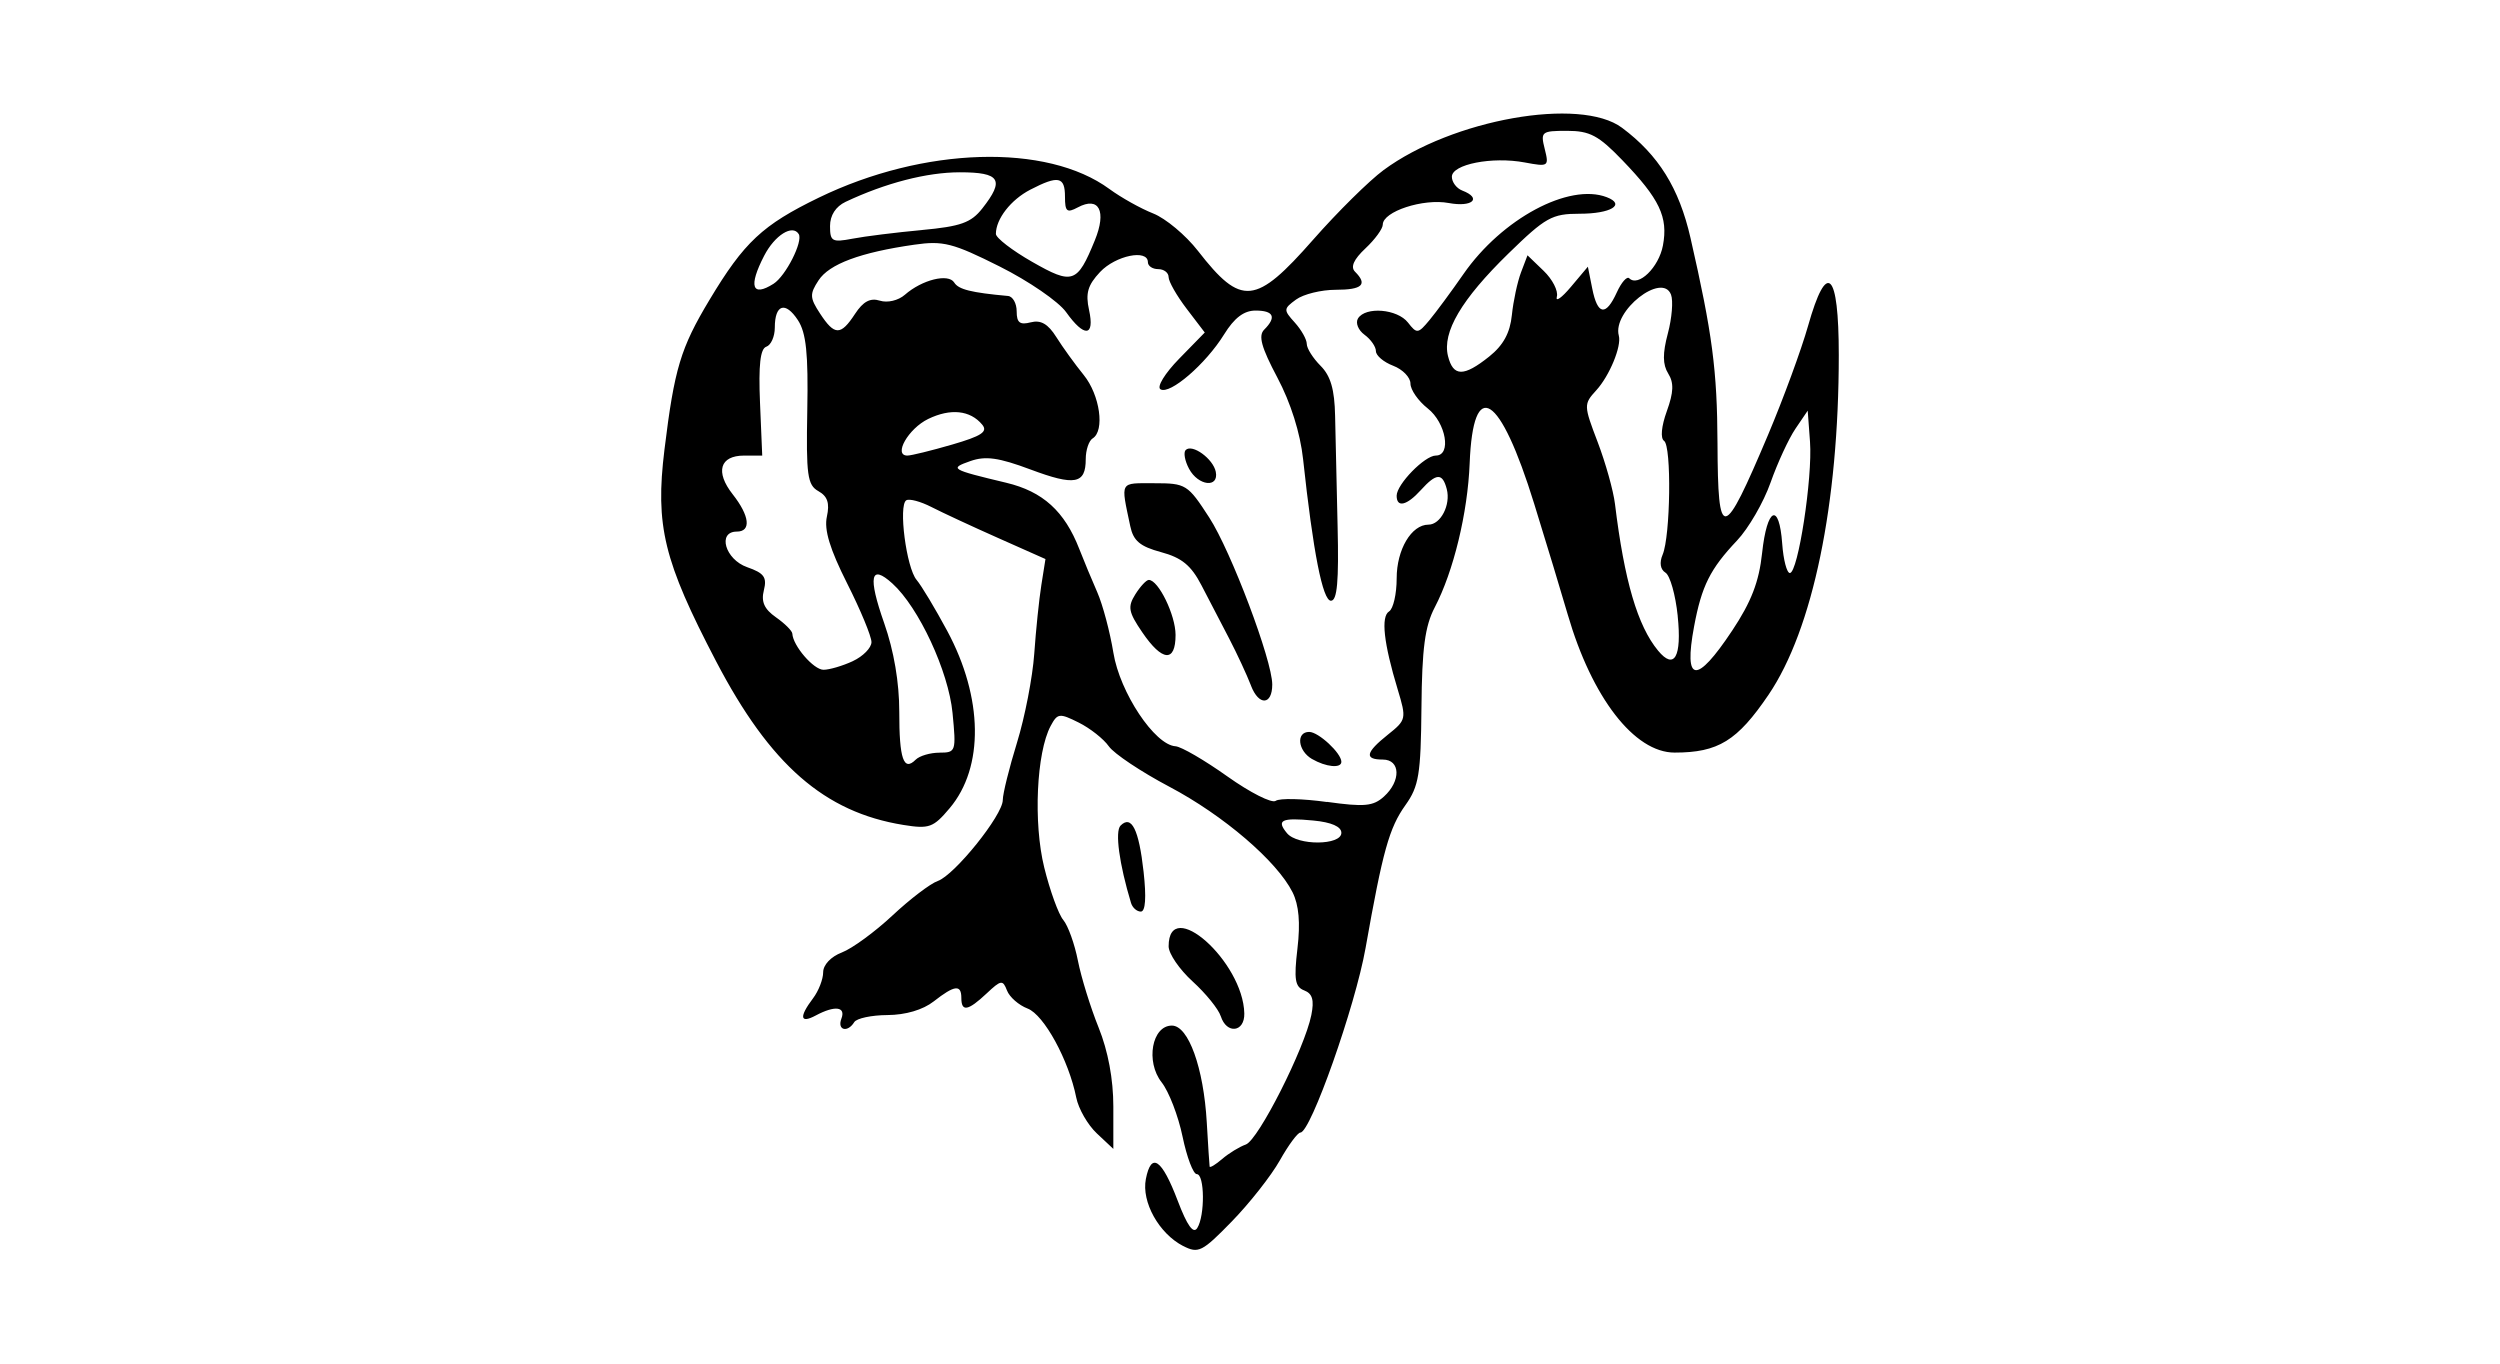 <?xml version="1.0" encoding="UTF-8" standalone="no"?>
<!-- Created with Inkscape (http://www.inkscape.org/) -->
<svg id="svg2" xmlns:rdf="http://www.w3.org/1999/02/22-rdf-syntax-ns#" xmlns="http://www.w3.org/2000/svg" height="54" width="99" version="1.1" xmlns:cc="http://creativecommons.org/ns#" xmlns:dc="http://purl.org/dc/elements/1.1/">
 <g id="g7380">
  <rect id="rect2990" opacity="0" height="54" width="99" y="0" x="0"/>
  <path id="path4375" d="m46.854 49.343c-0.96-0.496-1.656-1.746-1.478-2.654 0.212-1.085 0.631-0.799 1.262 0.862 0.374 0.985 0.618 1.325 0.773 1.08 0.31-0.489 0.295-2.136-0.019-2.136-0.14 0-0.393-0.67-0.563-1.488-0.17-0.819-0.542-1.785-0.828-2.147-0.643-0.818-0.385-2.247 0.406-2.247 0.655 0 1.256 1.668 1.381 3.83 0.052 0.903 0.103 1.692 0.113 1.752 0.01 0.061 0.234-0.074 0.497-0.3 0.263-0.226 0.685-0.484 0.937-0.573 0.493-0.174 2.329-3.802 2.594-5.127 0.119-0.593 0.044-0.85-0.282-0.975-0.365-0.14-0.412-0.433-0.268-1.659 0.12-1.017 0.058-1.723-0.194-2.228-0.615-1.23-2.738-3.049-4.88-4.18-1.113-0.588-2.192-1.308-2.396-1.6-0.204-0.292-0.741-0.715-1.192-0.94-0.763-0.381-0.84-0.371-1.111 0.134-0.562 1.051-0.69 3.84-0.255 5.603 0.227 0.92 0.566 1.856 0.755 2.081 0.189 0.225 0.449 0.95 0.579 1.611 0.13 0.661 0.499 1.853 0.82 2.649 0.375 0.93 0.583 2.046 0.583 3.126v1.679l-0.654-0.614c-0.36-0.338-0.726-0.975-0.814-1.416-0.297-1.486-1.278-3.281-1.927-3.528-0.349-0.133-0.716-0.454-0.816-0.714-0.166-0.432-0.235-0.422-0.807 0.116-0.738 0.693-1.001 0.74-1.001 0.178 0-0.543-0.268-0.51-1.094 0.137-0.426 0.334-1.116 0.537-1.831 0.541-0.631 0.003-1.223 0.129-1.316 0.28-0.266 0.431-0.684 0.319-0.509-0.137 0.183-0.477-0.257-0.532-1.014-0.127-0.625 0.335-0.67 0.062-0.11-0.678 0.221-0.292 0.402-0.757 0.402-1.033 0-0.293 0.307-0.618 0.739-0.783 0.407-0.155 1.309-0.814 2.004-1.464 0.696-0.651 1.502-1.265 1.792-1.366 0.667-0.231 2.578-2.608 2.578-3.207 0-0.248 0.254-1.273 0.564-2.277 0.31-1.004 0.617-2.587 0.682-3.517 0.065-0.93 0.191-2.154 0.281-2.72l0.163-1.029-1.871-0.832c-1.029-0.457-2.221-1.011-2.648-1.23-0.427-0.219-0.874-0.338-0.993-0.264-0.318 0.197 0.003 2.674 0.409 3.152 0.191 0.226 0.738 1.136 1.214 2.022 1.423 2.648 1.461 5.396 0.097 7.016-0.649 0.771-0.812 0.83-1.836 0.665-3.126-0.505-5.276-2.384-7.415-6.48-2.077-3.977-2.415-5.363-2.045-8.383 0.393-3.207 0.638-4.021 1.782-5.927 1.375-2.291 2.099-2.967 4.331-4.051 4.155-2.016 9.029-2.161 11.507-0.342 0.462 0.339 1.242 0.775 1.734 0.969 0.492 0.194 1.289 0.86 1.771 1.48 1.72 2.211 2.28 2.157 4.567-0.446 0.959-1.091 2.213-2.33 2.786-2.753 2.725-2.01 7.787-2.908 9.439-1.676 1.448 1.08 2.263 2.39 2.713 4.36 0.867 3.793 1.058 5.245 1.07 8.14 0.017 3.923 0.215 3.889 2.004-0.342 0.604-1.43 1.316-3.369 1.582-4.309 0.743-2.63 1.217-2.179 1.217 1.156 0 5.899-1.026 10.861-2.782 13.45-1.237 1.824-1.993 2.289-3.72 2.289-1.593 0-3.275-2.175-4.233-5.472-0.24-0.828-0.837-2.798-1.326-4.378-1.357-4.387-2.42-5.054-2.556-1.605-0.077 1.961-0.64 4.284-1.383 5.705-0.388 0.742-0.505 1.624-0.526 3.967-0.025 2.647-0.102 3.117-0.634 3.863-0.644 0.902-0.898 1.813-1.58 5.663-0.409 2.306-2.174 7.304-2.58 7.304-0.107 0-0.473 0.495-0.813 1.1-0.34 0.605-1.194 1.691-1.897 2.414-1.181 1.213-1.329 1.288-1.934 0.976zm6.264-16.363c0-0.246-0.393-0.419-1.109-0.487-1.264-0.121-1.476-0.019-1.044 0.502 0.414 0.499 2.153 0.487 2.153-0.014zm-0.571-1.226c1.482 0.207 1.832 0.174 2.257-0.21 0.682-0.617 0.656-1.465-0.044-1.465-0.744 0-0.688-0.278 0.201-0.987 0.729-0.582 0.739-0.627 0.388-1.789-0.556-1.836-0.672-2.887-0.341-3.091 0.165-0.102 0.3-0.692 0.3-1.31 0-1.141 0.584-2.126 1.26-2.126 0.482 0 0.887-0.786 0.724-1.407-0.17-0.651-0.411-0.641-1.027 0.039-0.557 0.615-0.958 0.708-0.958 0.223 0-0.451 1.112-1.591 1.552-1.591 0.627 0 0.404-1.296-0.321-1.866-0.376-0.296-0.684-0.739-0.684-0.984s-0.308-0.563-0.684-0.706c-0.376-0.143-0.684-0.403-0.684-0.579s-0.203-0.467-0.452-0.649c-0.249-0.182-0.365-0.472-0.257-0.646 0.297-0.48 1.56-0.376 1.979 0.164 0.351 0.452 0.399 0.446 0.851-0.097 0.263-0.317 0.87-1.138 1.347-1.826 1.522-2.19 4.18-3.615 5.674-3.042 0.761 0.292 0.165 0.655-1.075 0.655-1.095 0-1.348 0.141-2.817 1.573-1.863 1.816-2.632 3.121-2.395 4.065 0.206 0.821 0.621 0.825 1.632 0.017 0.558-0.446 0.825-0.935 0.897-1.643 0.057-0.555 0.22-1.314 0.361-1.687l0.258-0.679 0.638 0.614c0.351 0.337 0.587 0.798 0.524 1.024-0.063 0.226 0.188 0.051 0.557-0.388l0.672-0.799 0.173 0.867c0.211 1.056 0.538 1.105 0.974 0.148 0.18-0.396 0.401-0.646 0.49-0.557 0.36 0.36 1.172-0.429 1.335-1.298 0.211-1.127-0.128-1.841-1.607-3.377-0.941-0.978-1.289-1.163-2.187-1.163-1.015 0-1.058 0.035-0.887 0.717 0.174 0.695 0.15 0.711-0.791 0.535-1.288-0.242-2.886 0.072-2.886 0.566 0 0.214 0.185 0.459 0.41 0.546 0.798 0.306 0.404 0.67-0.535 0.494-1.008-0.189-2.611 0.336-2.611 0.856 0 0.163-0.309 0.587-0.688 0.942-0.464 0.436-0.598 0.736-0.41 0.923 0.508 0.508 0.287 0.715-0.765 0.715-0.573 0-1.28 0.174-1.57 0.386-0.502 0.367-0.504 0.411-0.052 0.911 0.261 0.289 0.475 0.669 0.475 0.846s0.246 0.567 0.547 0.868c0.398 0.398 0.555 0.938 0.575 1.984 0.015 0.79 0.06 2.76 0.099 4.378 0.052 2.175-0.016 2.941-0.264 2.941-0.327 0-0.705-1.923-1.103-5.609-0.111-1.032-0.489-2.23-1.017-3.226-0.637-1.202-0.763-1.661-0.522-1.901 0.495-0.495 0.377-0.755-0.344-0.755-0.46 0-0.84 0.289-1.246 0.946-0.724 1.171-2.148 2.399-2.518 2.171-0.154-0.095 0.173-0.629 0.739-1.209l1.015-1.039-0.716-0.939c-0.394-0.516-0.716-1.081-0.716-1.255s-0.185-0.316-0.41-0.316c-0.226 0-0.41-0.123-0.41-0.274 0-0.529-1.279-0.266-1.894 0.388-0.488 0.52-0.582 0.842-0.436 1.505 0.233 1.061-0.186 1.1-0.909 0.083-0.298-0.418-1.482-1.231-2.632-1.807-1.854-0.929-2.237-1.027-3.376-0.863-2.138 0.306-3.371 0.765-3.794 1.411-0.357 0.545-0.351 0.691 0.059 1.317 0.576 0.879 0.816 0.881 1.385 0.012 0.323-0.493 0.605-0.643 0.984-0.523 0.301 0.095 0.73-0.006 0.99-0.234 0.681-0.597 1.724-0.855 1.954-0.484 0.169 0.274 0.669 0.399 2.131 0.532 0.188 0.017 0.342 0.292 0.342 0.61 0 0.448 0.126 0.546 0.556 0.434 0.398-0.104 0.686 0.062 1.014 0.584 0.252 0.401 0.74 1.077 1.085 1.502 0.643 0.793 0.842 2.208 0.354 2.51-0.15 0.093-0.274 0.462-0.274 0.821 0 0.988-0.43 1.068-2.191 0.409-1.258-0.47-1.777-0.543-2.377-0.332-0.843 0.296-0.784 0.332 1.421 0.859 1.448 0.346 2.31 1.127 2.891 2.621 0.176 0.451 0.496 1.223 0.713 1.715 0.216 0.492 0.503 1.57 0.638 2.396 0.256 1.575 1.637 3.652 2.461 3.703 0.226 0.014 1.149 0.551 2.052 1.193 0.903 0.642 1.765 1.078 1.915 0.968 0.15-0.109 1.063-0.089 2.028 0.046zm-0.592-1.697c-0.564-0.329-0.641-1.073-0.111-1.073 0.369 0 1.274 0.841 1.274 1.184 0 0.268-0.611 0.209-1.163-0.112zm-2.414-2.904c-0.163-0.422-0.551-1.26-0.864-1.862-0.313-0.602-0.808-1.555-1.101-2.117-0.408-0.785-0.78-1.089-1.597-1.309-0.834-0.225-1.099-0.448-1.221-1.029-0.38-1.809-0.441-1.7 0.951-1.7 1.254 0 1.325 0.044 2.178 1.361 0.862 1.33 2.494 5.655 2.494 6.609 0 0.823-0.531 0.853-0.841 0.049zm-4.307-2.113c-0.549-0.806-0.586-1.007-0.276-1.503 0.197-0.315 0.437-0.572 0.534-0.572 0.382 0 1.06 1.394 1.06 2.179 0 1.099-0.527 1.058-1.318-0.104zm1.852-6.476c-0.168-0.314-0.228-0.648-0.133-0.743 0.257-0.257 1.09 0.348 1.192 0.864 0.128 0.653-0.695 0.558-1.059-0.121zm-9.881 11.241c0.648 0 0.663-0.046 0.515-1.573-0.159-1.646-1.337-4.181-2.383-5.127-0.869-0.786-0.973-0.277-0.323 1.574 0.385 1.097 0.598 2.35 0.597 3.508-0.003 1.865 0.172 2.375 0.649 1.897 0.153-0.153 0.578-0.278 0.945-0.278zm-3.433-3.625c0.405-0.188 0.737-0.527 0.738-0.752s-0.432-1.272-0.963-2.324c-0.686-1.362-0.918-2.124-0.803-2.645 0.117-0.534 0.027-0.806-0.335-1.009-0.436-0.244-0.489-0.63-0.441-3.2 0.042-2.255-0.043-3.071-0.372-3.573-0.497-0.759-0.914-0.624-0.914 0.296 0 0.355-0.152 0.696-0.337 0.757-0.239 0.08-0.311 0.726-0.249 2.212l0.088 2.099h-0.717c-0.962 0-1.152 0.644-0.452 1.534 0.673 0.855 0.741 1.476 0.163 1.476-0.782 0-0.461 1.105 0.409 1.409 0.671 0.234 0.791 0.399 0.662 0.913-0.115 0.458 0.015 0.747 0.48 1.073 0.351 0.246 0.642 0.537 0.647 0.646 0.023 0.48 0.843 1.431 1.233 1.431 0.235 0 0.758-0.154 1.163-0.342zm34.818-1.201c0.761-1.146 1.067-1.938 1.189-3.078 0.194-1.808 0.676-2.033 0.796-0.372 0.046 0.64 0.183 1.163 0.303 1.163 0.324 0 0.904-3.775 0.798-5.199l-0.091-1.231-0.486 0.716c-0.267 0.394-0.711 1.354-0.986 2.134-0.275 0.78-0.872 1.812-1.328 2.294-1.063 1.123-1.4 1.797-1.699 3.398-0.421 2.252 0.085 2.311 1.503 0.175zm-2.153-0.589c-0.086-0.831-0.304-1.602-0.485-1.713-0.204-0.126-0.247-0.396-0.113-0.71 0.312-0.733 0.359-4.306 0.058-4.508-0.151-0.102-0.108-0.577 0.108-1.174 0.272-0.753 0.286-1.125 0.056-1.493-0.222-0.356-0.226-0.793-0.014-1.589 0.161-0.604 0.217-1.295 0.125-1.536-0.348-0.908-2.332 0.653-2.067 1.626 0.114 0.418-0.369 1.589-0.893 2.163-0.501 0.549-0.5 0.594 0.056 2.052 0.312 0.82 0.621 1.922 0.685 2.449 0.371 3.043 0.895 4.827 1.706 5.808 0.645 0.781 0.945 0.251 0.777-1.373zm-28.738-6.783c1.173-0.341 1.429-0.51 1.196-0.791-0.475-0.572-1.253-0.654-2.139-0.225-0.788 0.382-1.395 1.45-0.824 1.45 0.151 0 0.946-0.195 1.767-0.434zm-7.068-6.369c0.483-0.306 1.178-1.677 0.998-1.969-0.245-0.396-0.948 0.044-1.368 0.857-0.629 1.217-0.484 1.653 0.37 1.112zm12.723-1.718c0.476-1.162 0.168-1.758-0.676-1.306-0.43 0.23-0.505 0.166-0.505-0.423 0-0.801-0.263-0.855-1.373-0.28-0.771 0.399-1.363 1.159-1.363 1.752 0 0.157 0.645 0.655 1.434 1.105 1.607 0.918 1.786 0.857 2.483-0.848zm-6.849-0.411c1.54-0.143 1.948-0.288 2.394-0.855 0.893-1.135 0.709-1.431-0.89-1.431-1.306 0-2.945 0.424-4.524 1.17-0.391 0.185-0.616 0.535-0.616 0.96 0 0.607 0.082 0.653 0.889 0.499 0.489-0.094 1.725-0.248 2.746-0.342zm11.836 31.132c-0.089-0.28-0.59-0.899-1.113-1.375-0.523-0.476-0.951-1.102-0.951-1.39 0-2.021 2.953 0.598 2.997 2.658 0.016 0.748-0.703 0.83-0.932 0.107zm-3.553-4.484c-0.468-1.55-0.642-2.835-0.415-3.063 0.435-0.435 0.727 0.151 0.913 1.832 0.113 1.018 0.074 1.573-0.11 1.573-0.157 0-0.331-0.154-0.388-0.342z"/>
 </g>
</svg>
